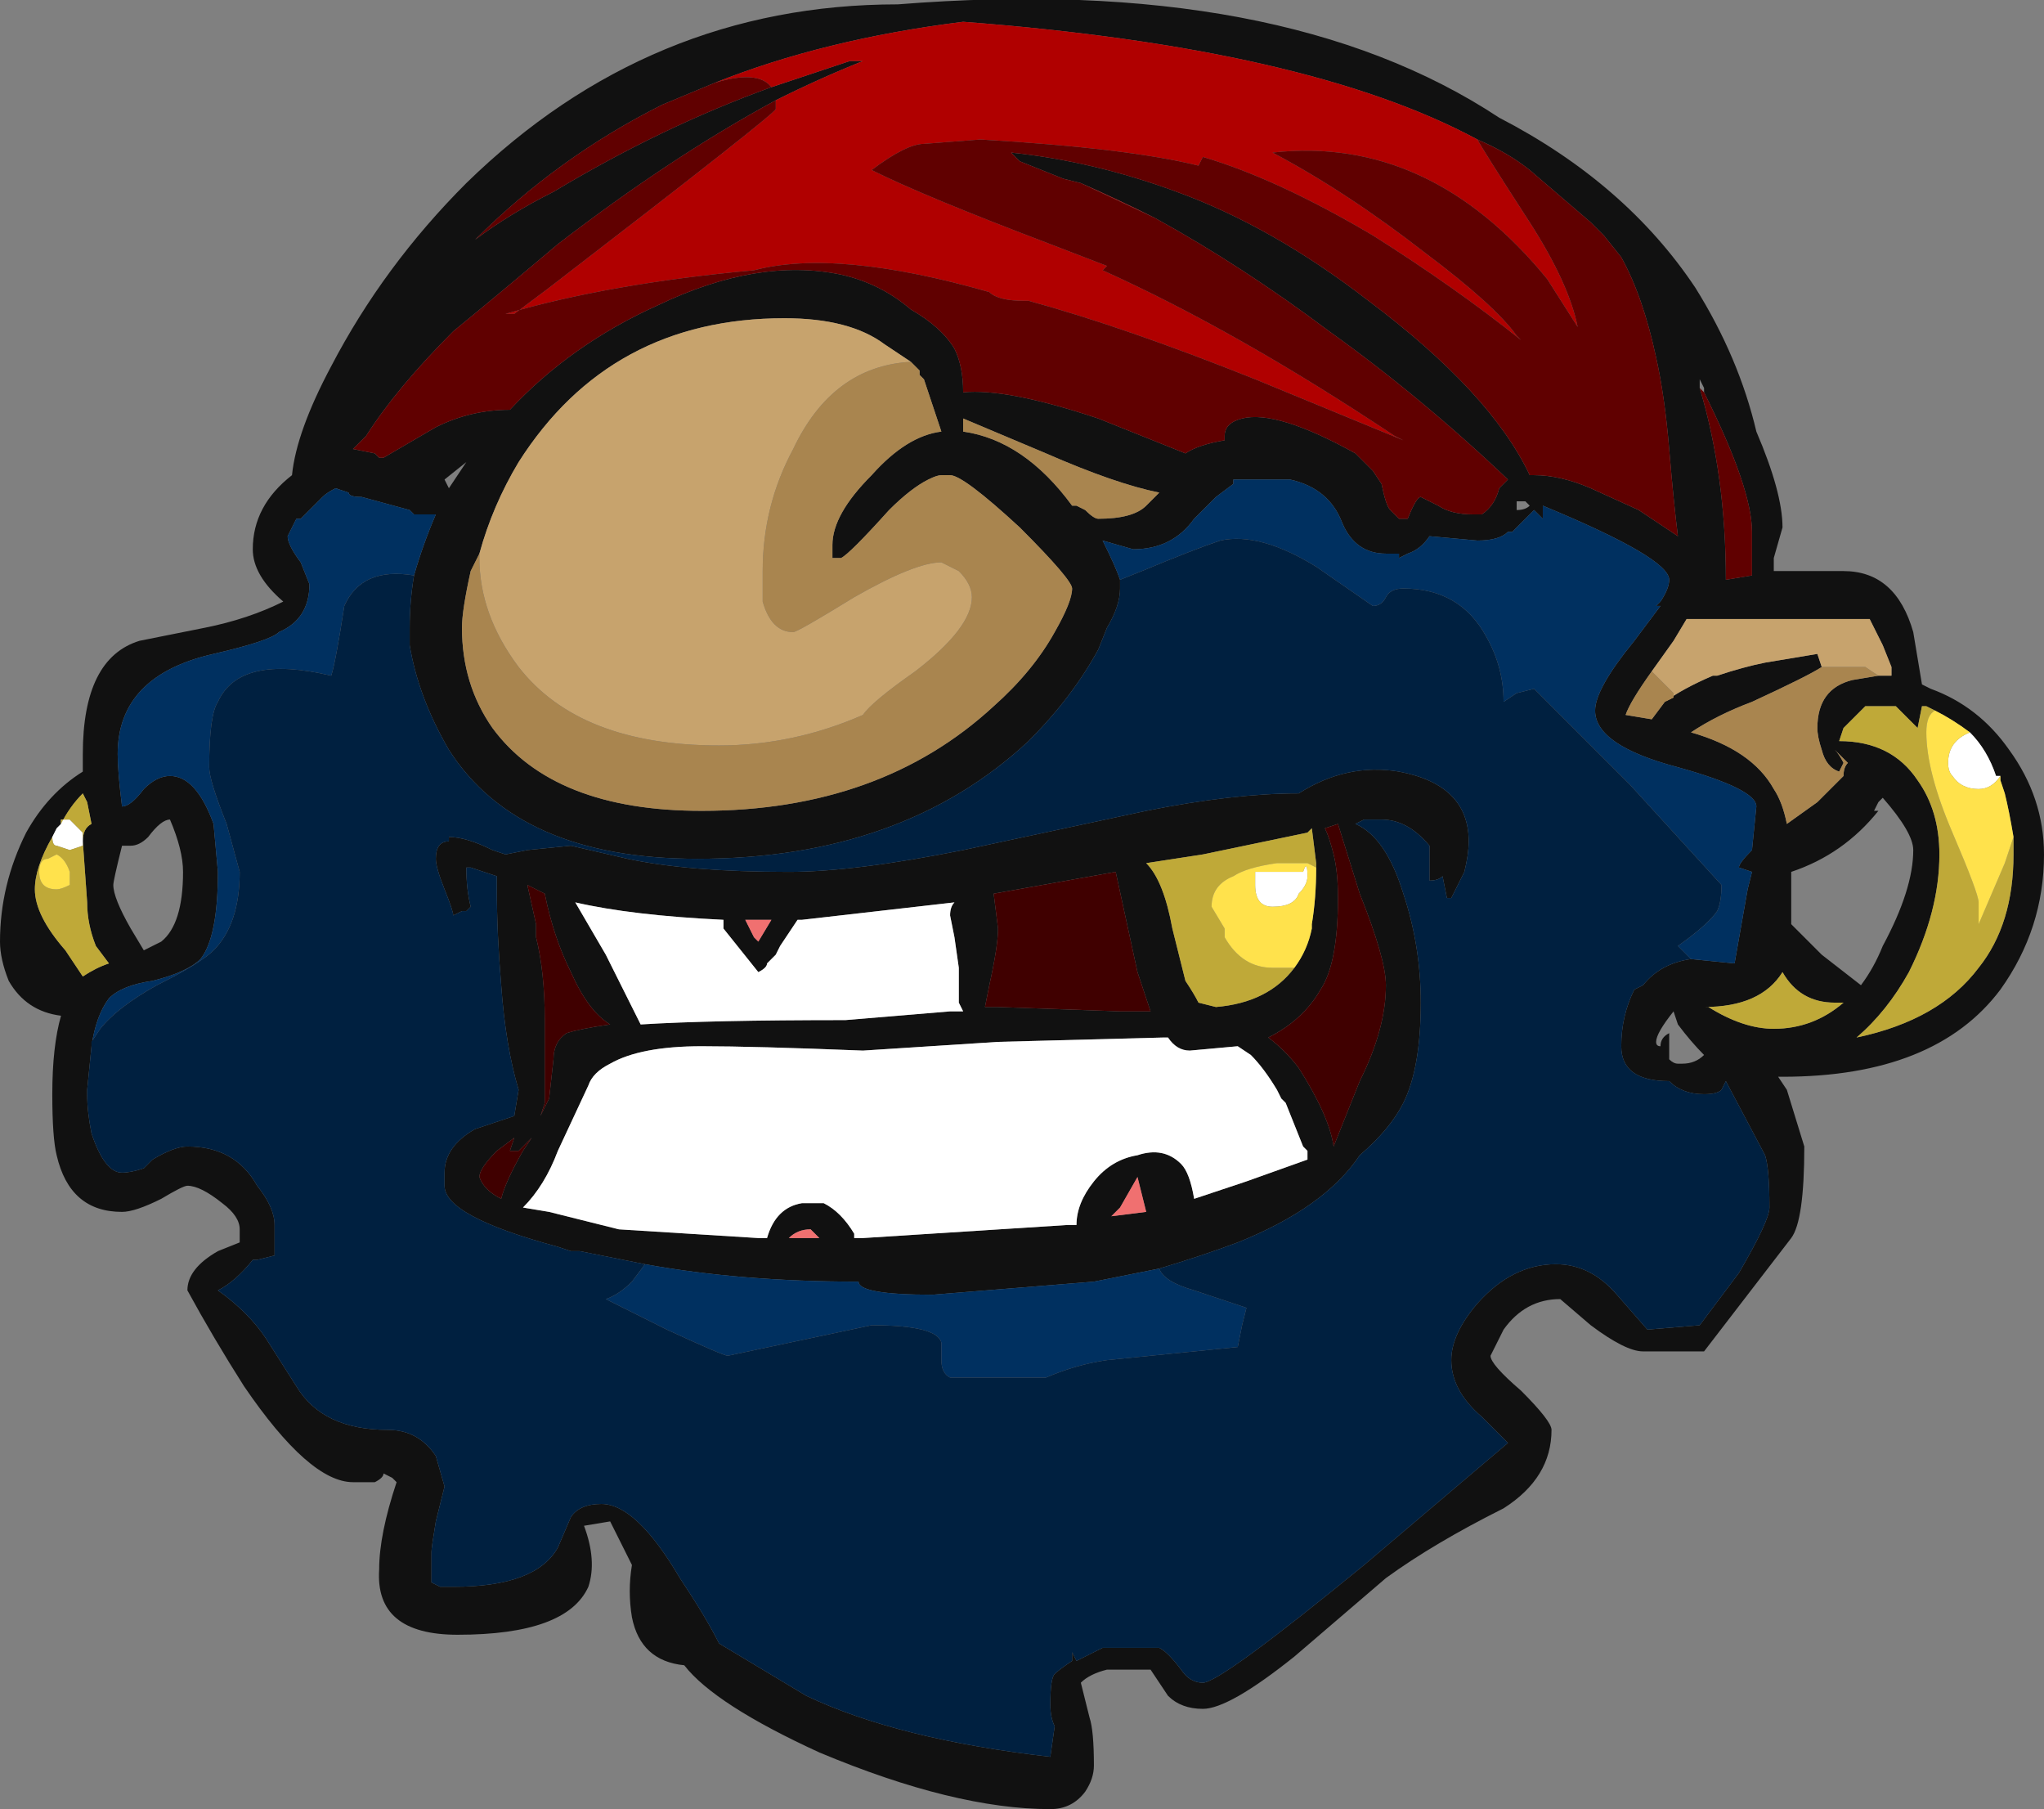 <?xml version="1.0" encoding="UTF-8" standalone="no"?>
<svg xmlns:ffdec="https://www.free-decompiler.com/flash" xmlns:xlink="http://www.w3.org/1999/xlink" ffdec:objectType="shape" height="20.75px" width="23.45px" xmlns="http://www.w3.org/2000/svg">
  <rect width="100%" height="100%" fill="#808080" stroke="none"/>
  <g transform="matrix(1.0, 0.0, 0.0, 1.0, -3.4, 22.15)">
    <path d="M12.25 -21.15 L13.15 -21.45 13.3 -21.45 Q12.8 -21.25 12.3 -21.0 11.1 -20.35 9.8 -19.35 9.15 -18.8 8.6 -18.35 7.95 -17.7 7.6 -17.15 L7.45 -17.0 7.7 -16.95 7.75 -16.9 7.8 -16.9 8.4 -17.25 Q8.8 -17.45 9.25 -17.45 9.95 -18.2 10.95 -18.65 12.1 -19.2 13.05 -19.0 13.5 -18.9 13.85 -18.6 14.2 -18.4 14.35 -18.15 14.45 -17.95 14.45 -17.65 14.95 -17.7 16.0 -17.35 L17.0 -16.95 Q17.15 -17.05 17.45 -17.1 L17.45 -17.15 Q17.45 -17.3 17.65 -17.35 18.05 -17.45 18.95 -16.95 L19.15 -16.75 19.25 -16.6 Q19.3 -16.35 19.35 -16.3 L19.45 -16.2 19.55 -16.2 Q19.65 -16.45 19.7 -16.45 L19.9 -16.35 Q20.05 -16.25 20.3 -16.25 L20.4 -16.25 Q20.55 -16.35 20.6 -16.55 L20.7 -16.65 Q19.7 -17.6 18.65 -18.35 17.65 -19.1 16.65 -19.65 16.25 -19.85 15.8 -20.05 L15.6 -20.1 15.1 -20.3 15.0 -20.4 Q15.95 -20.3 16.9 -19.95 18.0 -19.55 19.1 -18.7 20.5 -17.65 20.95 -16.7 L21.0 -16.7 Q21.3 -16.7 21.65 -16.55 L22.2 -16.3 Q22.5 -16.1 22.65 -16.0 22.6 -16.4 22.55 -17.0 22.5 -17.6 22.4 -18.05 22.25 -18.75 22.0 -19.2 L21.8 -19.45 21.65 -19.6 20.95 -20.2 Q20.7 -20.4 20.35 -20.55 18.4 -21.6 14.45 -21.9 12.85 -21.7 11.6 -21.2 L11.0 -20.95 Q9.8 -20.35 8.85 -19.4 9.25 -19.7 9.75 -19.95 11.0 -20.7 12.25 -21.15 M8.9 -15.8 L8.8 -15.6 Q8.7 -15.15 8.7 -14.95 8.7 -14.3 9.05 -13.8 9.75 -12.85 11.45 -12.85 13.5 -12.85 14.8 -14.05 15.25 -14.45 15.5 -14.9 15.7 -15.25 15.7 -15.4 15.7 -15.5 15.1 -16.1 14.45 -16.7 14.3 -16.7 L14.2 -16.7 Q14.15 -16.7 14.05 -16.65 13.85 -16.55 13.6 -16.3 13.15 -15.8 13.05 -15.75 L12.95 -15.75 12.95 -15.9 Q12.95 -16.25 13.4 -16.7 13.8 -17.15 14.2 -17.2 L14.0 -17.8 13.95 -17.85 13.95 -17.9 13.85 -18.0 13.55 -18.2 Q13.15 -18.5 12.4 -18.5 10.4 -18.5 9.35 -16.85 9.05 -16.35 8.9 -15.8 M14.45 -17.2 Q15.15 -17.1 15.7 -16.35 L15.75 -16.35 15.85 -16.3 Q15.95 -16.2 16.0 -16.2 16.4 -16.2 16.55 -16.35 L16.7 -16.5 Q16.2 -16.6 15.4 -16.95 L14.45 -17.35 14.45 -17.2 M22.8 -11.15 L23.3 -11.1 23.45 -11.95 23.5 -12.15 23.35 -12.2 Q23.35 -12.25 23.5 -12.4 L23.55 -12.9 Q23.55 -13.1 22.65 -13.35 21.7 -13.6 21.7 -14.0 21.7 -14.25 22.15 -14.8 L22.45 -15.2 22.4 -15.2 22.45 -15.25 Q22.55 -15.4 22.55 -15.5 22.55 -15.75 21.1 -16.35 L21.1 -16.2 21.0 -16.3 20.75 -16.05 20.7 -16.05 Q20.6 -15.95 20.35 -15.95 L19.8 -16.0 Q19.7 -15.85 19.55 -15.8 L19.45 -15.75 19.45 -15.8 19.3 -15.8 Q18.95 -15.8 18.8 -16.15 18.65 -16.55 18.2 -16.65 L17.55 -16.65 17.55 -16.6 17.35 -16.45 17.1 -16.2 Q16.85 -15.85 16.4 -15.85 L16.05 -15.95 Q16.2 -15.65 16.25 -15.5 L16.25 -15.4 Q16.25 -15.2 16.1 -14.95 L16.0 -14.7 Q15.7 -14.15 15.2 -13.65 13.75 -12.3 11.4 -12.3 9.35 -12.3 8.55 -13.55 8.2 -14.15 8.1 -14.75 L8.1 -14.95 Q8.1 -15.25 8.15 -15.55 8.25 -15.9 8.4 -16.25 L8.15 -16.25 8.1 -16.3 7.55 -16.45 Q7.4 -16.45 7.4 -16.5 L7.25 -16.55 Q7.15 -16.5 7.1 -16.45 L6.85 -16.2 6.8 -16.2 6.7 -16.0 Q6.7 -15.9 6.85 -15.7 L6.95 -15.45 Q6.95 -15.05 6.6 -14.9 6.5 -14.8 5.85 -14.65 4.75 -14.4 4.75 -13.5 4.75 -13.3 4.8 -12.9 4.9 -12.9 5.05 -13.1 5.2 -13.25 5.35 -13.25 5.65 -13.25 5.85 -12.7 L5.9 -12.15 Q5.9 -11.4 5.7 -11.15 5.55 -11.0 5.15 -10.9 4.8 -10.85 4.65 -10.7 4.5 -10.5 4.45 -10.15 L4.4 -9.65 4.4 -9.6 Q4.4 -9.4 4.45 -9.15 4.6 -8.7 4.8 -8.7 4.9 -8.7 5.05 -8.75 L5.15 -8.85 Q5.4 -9.0 5.55 -9.0 6.1 -9.0 6.35 -8.55 6.55 -8.3 6.55 -8.1 L6.55 -7.75 6.35 -7.7 6.3 -7.7 Q6.1 -7.45 5.9 -7.35 6.25 -7.1 6.45 -6.8 L6.8 -6.25 Q7.1 -5.75 7.85 -5.75 8.2 -5.75 8.4 -5.45 L8.5 -5.1 8.4 -4.7 Q8.35 -4.4 8.35 -4.35 L8.35 -4.0 8.45 -3.95 8.6 -3.95 Q9.55 -3.95 9.8 -4.4 L9.95 -4.75 Q10.05 -4.9 10.3 -4.9 10.7 -4.9 11.2 -4.05 11.5 -3.6 11.65 -3.3 L12.65 -2.7 Q13.7 -2.2 15.45 -2.0 L15.5 -2.35 Q15.45 -2.45 15.45 -2.6 15.45 -2.9 15.5 -2.95 15.55 -3.0 15.7 -3.1 L15.7 -3.2 15.75 -3.1 16.05 -3.25 16.7 -3.25 Q16.8 -3.2 16.95 -3.0 17.05 -2.85 17.2 -2.85 17.4 -2.85 19.05 -4.2 L20.7 -5.6 20.4 -5.9 Q20.05 -6.2 20.05 -6.55 20.05 -6.85 20.35 -7.2 20.75 -7.65 21.25 -7.65 21.65 -7.65 21.95 -7.3 L22.3 -6.9 22.9 -6.95 23.35 -7.55 Q23.7 -8.15 23.7 -8.3 23.7 -8.75 23.65 -8.9 L23.2 -9.75 23.15 -9.65 Q23.1 -9.6 22.95 -9.6 22.7 -9.6 22.55 -9.75 22.0 -9.75 22.0 -10.15 22.0 -10.5 22.15 -10.8 L22.25 -10.85 Q22.45 -11.1 22.8 -11.15 M22.95 -17.65 L22.95 -17.7 22.9 -17.8 22.9 -17.7 Q23.2 -16.7 23.2 -15.5 L23.5 -15.55 23.5 -16.05 Q23.5 -16.55 22.95 -17.65 M23.75 -15.6 L24.55 -15.6 Q25.15 -15.6 25.35 -14.9 L25.45 -14.3 25.55 -14.25 Q26.1 -14.05 26.45 -13.55 26.85 -13.0 26.85 -12.35 26.85 -11.5 26.35 -10.8 25.6 -9.8 23.85 -9.8 L23.8 -9.8 23.9 -9.65 24.1 -9.0 Q24.1 -8.15 23.95 -7.95 L22.95 -6.65 22.25 -6.65 Q22.05 -6.65 21.65 -6.95 L21.3 -7.25 Q20.9 -7.25 20.65 -6.9 L20.5 -6.6 Q20.5 -6.5 20.85 -6.2 21.2 -5.85 21.2 -5.75 21.2 -5.2 20.65 -4.85 19.85 -4.45 19.3 -4.05 L18.25 -3.15 Q17.5 -2.55 17.2 -2.55 16.95 -2.55 16.8 -2.7 L16.6 -3.0 16.1 -3.0 Q15.9 -2.95 15.8 -2.85 15.85 -2.65 15.9 -2.45 15.95 -2.3 15.95 -1.9 15.95 -1.75 15.85 -1.6 15.7 -1.4 15.45 -1.4 14.35 -1.4 12.8 -2.05 11.6 -2.6 11.25 -3.05 10.75 -3.1 10.65 -3.6 10.6 -3.9 10.65 -4.2 L10.4 -4.7 10.1 -4.65 Q10.25 -4.25 10.15 -3.95 9.9 -3.4 8.65 -3.4 7.7 -3.4 7.75 -4.15 7.75 -4.55 7.95 -5.15 L7.9 -5.2 7.8 -5.25 Q7.8 -5.2 7.7 -5.15 L7.45 -5.15 Q6.95 -5.15 6.2 -6.25 5.85 -6.8 5.55 -7.35 5.55 -7.6 5.9 -7.8 L6.15 -7.9 6.15 -8.05 Q6.15 -8.2 5.95 -8.35 5.7 -8.55 5.55 -8.55 5.5 -8.55 5.25 -8.4 4.95 -8.25 4.8 -8.25 4.2 -8.25 4.05 -8.9 4.0 -9.1 4.0 -9.6 4.0 -10.15 4.1 -10.5 3.7 -10.55 3.5 -10.9 3.4 -11.15 3.4 -11.35 3.4 -12.0 3.7 -12.6 3.95 -13.05 4.35 -13.3 L4.35 -13.5 Q4.35 -14.6 5.0 -14.8 L5.75 -14.95 Q6.25 -15.05 6.65 -15.25 6.3 -15.55 6.3 -15.85 6.3 -16.35 6.75 -16.7 6.8 -17.2 7.2 -17.95 7.8 -19.1 8.75 -20.05 10.85 -22.1 13.7 -22.1 18.1 -22.45 20.6 -20.8 22.05 -20.05 22.85 -18.85 23.35 -18.05 23.55 -17.2 23.85 -16.5 23.85 -16.1 L23.75 -15.75 23.75 -15.6 M20.9 -16.4 L20.8 -16.4 20.8 -16.3 Q20.9 -16.3 20.95 -16.35 L20.9 -16.4 M24.95 -14.4 L25.1 -14.4 25.1 -14.5 25.0 -14.75 24.85 -15.05 22.75 -15.05 22.6 -14.8 22.35 -14.45 Q22.1 -14.1 22.05 -13.95 L22.35 -13.9 22.5 -14.1 Q22.7 -14.25 23.05 -14.4 L23.1 -14.4 Q23.4 -14.5 23.65 -14.55 L24.25 -14.65 24.3 -14.5 Q24.15 -14.4 23.5 -14.1 23.1 -13.95 22.8 -13.75 23.5 -13.55 23.75 -13.1 23.85 -12.95 23.9 -12.7 L24.25 -12.95 24.55 -13.25 Q24.55 -13.35 24.6 -13.4 L24.45 -13.55 Q24.5 -13.5 24.55 -13.4 L24.5 -13.3 Q24.35 -13.35 24.3 -13.55 24.25 -13.7 24.25 -13.8 24.25 -14.25 24.65 -14.35 L24.95 -14.4 M8.55 -16.55 L8.75 -16.85 8.5 -16.65 8.55 -16.55 M10.8 -7.65 L10.05 -7.8 9.95 -7.8 9.8 -7.85 Q8.5 -8.2 8.5 -8.55 L8.5 -8.7 Q8.5 -9.0 8.85 -9.2 L9.3 -9.35 9.35 -9.65 Q9.2 -10.15 9.15 -10.85 9.1 -11.45 9.1 -11.95 L9.1 -12.1 8.8 -12.2 8.75 -12.2 Q8.75 -11.95 8.8 -11.75 L8.75 -11.7 8.7 -11.7 8.6 -11.65 Q8.6 -11.7 8.5 -11.95 8.4 -12.2 8.4 -12.3 8.4 -12.5 8.55 -12.5 L8.55 -12.55 Q8.75 -12.55 9.05 -12.4 L9.2 -12.35 9.45 -12.4 9.95 -12.45 10.6 -12.3 Q11.3 -12.15 12.45 -12.15 13.2 -12.15 14.45 -12.4 L16.55 -12.85 Q17.55 -13.05 18.3 -13.05 18.85 -13.4 19.45 -13.3 20.25 -13.15 20.25 -12.5 20.25 -12.35 20.2 -12.15 L20.05 -11.85 20.0 -11.85 19.95 -12.1 Q19.9 -12.05 19.8 -12.05 L19.8 -12.45 Q19.55 -12.75 19.25 -12.75 L19.05 -12.75 18.95 -12.7 Q19.3 -12.55 19.5 -11.9 19.7 -11.3 19.7 -10.65 19.7 -9.9 19.5 -9.5 19.35 -9.2 19.0 -8.9 18.6 -8.3 17.6 -7.9 17.2 -7.75 16.7 -7.6 L15.95 -7.45 14.1 -7.3 Q13.25 -7.3 13.25 -7.45 11.9 -7.45 10.8 -7.65 M9.55 -11.55 L9.55 -11.4 Q9.65 -11.0 9.65 -10.45 L9.65 -9.5 9.6 -9.35 9.7 -9.55 9.75 -10.0 Q9.75 -10.2 9.9 -10.3 10.05 -10.35 10.4 -10.4 10.15 -10.55 9.95 -11.0 9.75 -11.4 9.65 -11.9 L9.45 -12.0 9.55 -11.55 M10.35 -11.2 L10.75 -10.4 Q11.55 -10.45 13.1 -10.45 L14.3 -10.55 14.45 -10.55 14.4 -10.65 Q14.4 -10.8 14.4 -11.05 L14.35 -11.4 14.3 -11.65 Q14.3 -11.75 14.35 -11.8 L12.6 -11.6 12.55 -11.6 12.35 -11.3 12.3 -11.2 12.2 -11.1 Q12.2 -11.05 12.1 -11.0 L11.7 -11.5 11.7 -11.6 Q10.65 -11.65 10.0 -11.8 L10.35 -11.2 M10.15 -9.7 L9.8 -8.95 Q9.65 -8.55 9.4 -8.3 L9.7 -8.25 10.5 -8.05 12.1 -7.95 12.2 -7.95 Q12.3 -8.3 12.6 -8.35 L12.85 -8.35 Q13.05 -8.25 13.2 -8.0 L13.2 -7.95 13.3 -7.95 15.65 -8.1 15.75 -8.1 Q15.75 -8.35 15.95 -8.6 16.15 -8.85 16.45 -8.9 16.75 -9.0 16.95 -8.8 17.05 -8.7 17.1 -8.4 L17.7 -8.6 18.4 -8.85 18.4 -8.95 18.35 -9.0 18.15 -9.5 18.1 -9.55 18.05 -9.65 Q17.9 -9.9 17.75 -10.05 L17.6 -10.15 17.05 -10.1 Q16.9 -10.1 16.8 -10.25 L16.75 -10.25 14.85 -10.2 13.3 -10.1 Q12.05 -10.15 11.45 -10.15 10.75 -10.15 10.4 -9.95 10.2 -9.85 10.15 -9.7 M9.3 -9.2 L9.3 -9.2 M9.25 -8.95 L9.3 -9.1 9.1 -8.95 Q8.9 -8.75 8.9 -8.65 8.95 -8.5 9.15 -8.4 9.2 -8.6 9.4 -8.95 L9.5 -9.1 9.35 -8.95 9.25 -8.95 M4.8 -12.45 Q4.7 -12.05 4.7 -12.0 4.7 -11.85 4.9 -11.5 L5.05 -11.25 5.25 -11.35 Q5.5 -11.55 5.5 -12.15 5.5 -12.4 5.35 -12.75 5.25 -12.75 5.1 -12.55 5.0 -12.45 4.9 -12.45 L4.8 -12.45 M4.0 -12.55 Q3.8 -12.2 3.8 -11.95 3.8 -11.65 4.15 -11.25 L4.35 -10.95 Q4.5 -11.05 4.65 -11.1 L4.5 -11.3 Q4.4 -11.55 4.4 -11.8 L4.35 -12.5 Q4.35 -12.65 4.45 -12.7 L4.4 -12.95 4.35 -13.05 Q4.2 -12.9 4.1 -12.7 L4.05 -12.65 4.0 -12.55 M18.6 -12.65 Q18.65 -12.55 18.7 -12.35 18.75 -12.15 18.75 -11.85 18.75 -11.1 18.55 -10.8 18.35 -10.45 17.95 -10.25 18.15 -10.1 18.3 -9.9 18.65 -9.35 18.7 -9.0 L19.0 -9.75 Q19.3 -10.35 19.3 -10.85 19.3 -11.15 19.0 -11.9 L18.75 -12.7 18.6 -12.65 M18.5 -12.2 L18.5 -12.25 18.45 -12.65 18.4 -12.6 17.2 -12.35 16.55 -12.25 Q16.75 -12.05 16.85 -11.5 L17.0 -10.9 Q17.1 -10.75 17.15 -10.65 L17.35 -10.6 Q17.95 -10.65 18.25 -11.05 18.4 -11.25 18.45 -11.5 L18.45 -11.55 Q18.5 -11.85 18.5 -12.2 M22.55 -10.2 L22.55 -10.0 Q22.6 -9.95 22.65 -9.95 L22.7 -9.95 Q22.85 -9.95 22.95 -10.05 22.8 -10.2 22.65 -10.4 L22.6 -10.55 Q22.4 -10.3 22.4 -10.2 22.4 -10.15 22.45 -10.15 22.45 -10.25 22.55 -10.3 L22.55 -10.2 M23.0 -10.6 Q23.4 -10.35 23.75 -10.35 24.2 -10.35 24.55 -10.65 L24.45 -10.65 Q24.05 -10.65 23.85 -11.0 23.6 -10.6 22.95 -10.6 L23.0 -10.6 M14.75 -10.85 L14.7 -10.6 14.85 -10.6 16.25 -10.55 16.6 -10.55 16.45 -11.0 16.2 -12.15 14.8 -11.9 14.85 -11.5 Q14.85 -11.3 14.75 -10.85 M11.95 -11.6 L12.05 -11.4 12.1 -11.35 12.25 -11.6 11.95 -11.6 M12.8 -7.95 L12.7 -8.05 Q12.55 -8.05 12.45 -7.95 L12.8 -7.95 M16.15 -8.2 L16.55 -8.25 16.45 -8.65 16.25 -8.3 16.15 -8.2 M26.35 -13.25 L26.3 -13.25 Q26.2 -13.55 26.0 -13.75 25.8 -13.9 25.6 -14.0 L25.5 -14.05 25.45 -14.05 25.4 -13.8 25.15 -14.05 24.8 -14.05 24.55 -13.8 24.5 -13.65 Q25.1 -13.65 25.4 -13.2 25.65 -12.85 25.65 -12.35 25.65 -11.7 25.3 -11.0 25.05 -10.55 24.7 -10.25 25.65 -10.45 26.1 -11.05 26.5 -11.55 26.5 -12.35 L26.5 -12.55 Q26.45 -12.85 26.4 -13.05 L26.35 -13.2 26.35 -13.25 M24.95 -12.95 L24.9 -12.85 24.95 -12.85 Q24.55 -12.35 23.95 -12.15 L23.95 -11.55 24.3 -11.2 24.75 -10.85 Q24.9 -11.05 25.0 -11.3 25.35 -11.95 25.35 -12.4 25.35 -12.6 25.0 -13.0 L24.95 -12.95" fill="#111111" fill-rule="evenodd" stroke="none"/>
    <path d="M10.15 -9.7 Q10.2 -9.85 10.4 -9.95 10.75 -10.15 11.45 -10.15 12.05 -10.15 13.3 -10.1 L14.85 -10.2 16.75 -10.25 16.8 -10.25 Q16.9 -10.1 17.05 -10.1 L17.6 -10.15 17.75 -10.05 Q17.9 -9.9 18.05 -9.65 L18.1 -9.55 18.15 -9.5 18.35 -9.0 18.4 -8.95 18.4 -8.85 17.7 -8.6 17.1 -8.4 Q17.05 -8.7 16.95 -8.8 16.75 -9.0 16.45 -8.9 16.15 -8.85 15.95 -8.6 15.75 -8.35 15.75 -8.1 L15.65 -8.1 13.3 -7.95 13.2 -7.95 13.2 -8.0 Q13.05 -8.25 12.85 -8.35 L12.6 -8.35 Q12.3 -8.3 12.2 -7.95 L12.1 -7.95 10.5 -8.05 9.7 -8.25 9.4 -8.3 Q9.65 -8.55 9.8 -8.95 L10.15 -9.7 M10.35 -11.2 L10.0 -11.8 Q10.65 -11.65 11.7 -11.6 L11.7 -11.5 12.1 -11.0 Q12.2 -11.05 12.2 -11.1 L12.3 -11.2 12.35 -11.3 12.55 -11.6 12.6 -11.6 14.35 -11.8 Q14.3 -11.75 14.3 -11.65 L14.35 -11.4 14.4 -11.05 Q14.4 -10.8 14.4 -10.65 L14.45 -10.55 14.3 -10.55 13.1 -10.45 Q11.55 -10.45 10.75 -10.4 L10.35 -11.2 M4.0 -12.55 L4.05 -12.65 4.1 -12.7 4.1 -12.75 4.2 -12.75 4.35 -12.6 4.35 -12.45 4.2 -12.4 4.05 -12.45 Q4.0 -12.45 4.0 -12.55 M18.3 -11.9 Q18.25 -11.75 18.0 -11.75 17.8 -11.75 17.8 -12.0 17.8 -12.2 17.8 -12.15 L18.35 -12.15 Q18.4 -12.3 18.4 -12.1 18.4 -12.0 18.3 -11.9 M26.0 -13.75 Q26.2 -13.55 26.3 -13.25 L26.35 -13.25 Q26.25 -13.1 26.1 -13.1 25.9 -13.1 25.8 -13.25 25.75 -13.3 25.75 -13.4 25.75 -13.65 26.0 -13.75" fill="#ffffff" fill-rule="evenodd" stroke="none"/>
    <path d="M4.1 -12.7 Q4.2 -12.9 4.35 -13.05 L4.4 -12.95 4.45 -12.7 Q4.35 -12.65 4.35 -12.5 L4.4 -11.8 Q4.4 -11.55 4.5 -11.3 L4.65 -11.1 Q4.5 -11.05 4.35 -10.95 L4.15 -11.25 Q3.8 -11.65 3.8 -11.95 3.8 -12.2 4.0 -12.55 4.0 -12.45 4.05 -12.45 L4.2 -12.4 4.35 -12.45 4.35 -12.6 4.2 -12.75 4.1 -12.75 4.1 -12.7 M3.9 -12.0 Q3.95 -11.95 4.05 -11.95 4.1 -11.95 4.2 -12.0 L4.2 -12.15 Q4.15 -12.3 4.05 -12.35 L3.95 -12.3 Q3.85 -12.3 3.85 -12.15 3.85 -12.05 3.9 -12.0 M18.25 -11.05 Q17.95 -10.65 17.35 -10.6 L17.15 -10.65 Q17.1 -10.75 17.0 -10.9 L16.85 -11.5 Q16.75 -12.05 16.55 -12.25 L17.2 -12.35 18.4 -12.6 18.45 -12.65 18.5 -12.25 18.5 -12.2 18.4 -12.25 18.05 -12.25 Q17.7 -12.2 17.55 -12.1 17.3 -12.0 17.3 -11.75 L17.45 -11.5 17.45 -11.4 Q17.65 -11.05 18.0 -11.05 L18.25 -11.05 M23.0 -10.6 L22.95 -10.6 Q23.6 -10.6 23.85 -11.0 24.05 -10.65 24.45 -10.65 L24.55 -10.65 Q24.2 -10.35 23.75 -10.35 23.4 -10.35 23.0 -10.6 M26.5 -12.55 L26.5 -12.35 Q26.5 -11.55 26.1 -11.05 25.65 -10.45 24.7 -10.25 25.05 -10.55 25.3 -11.0 25.65 -11.7 25.65 -12.35 25.65 -12.85 25.4 -13.2 25.1 -13.65 24.5 -13.65 L24.55 -13.8 24.8 -14.05 25.15 -14.05 25.4 -13.8 25.45 -14.05 25.5 -14.05 25.6 -14.0 Q25.5 -13.95 25.5 -13.75 25.5 -13.3 25.8 -12.6 26.1 -11.9 26.1 -11.8 L26.1 -11.55 26.4 -12.25 26.5 -12.55" fill="#bfa938" fill-rule="evenodd" stroke="none"/>
    <path d="M3.9 -12.0 Q3.85 -12.05 3.85 -12.15 3.85 -12.3 3.95 -12.3 L4.05 -12.35 Q4.15 -12.3 4.2 -12.15 L4.2 -12.0 Q4.1 -11.95 4.05 -11.95 3.95 -11.95 3.9 -12.0 M18.25 -11.05 L18.0 -11.05 Q17.65 -11.05 17.45 -11.4 L17.45 -11.5 17.3 -11.75 Q17.3 -12.0 17.55 -12.1 17.7 -12.2 18.05 -12.25 L18.4 -12.25 18.5 -12.2 Q18.5 -11.85 18.45 -11.55 L18.45 -11.5 Q18.4 -11.25 18.25 -11.05 M18.3 -11.9 Q18.4 -12.0 18.4 -12.1 18.4 -12.3 18.35 -12.15 L17.8 -12.15 Q17.8 -12.2 17.8 -12.0 17.8 -11.75 18.0 -11.75 18.25 -11.75 18.3 -11.9 M26.0 -13.75 Q25.75 -13.65 25.75 -13.4 25.75 -13.3 25.8 -13.25 25.9 -13.1 26.1 -13.1 26.25 -13.1 26.35 -13.25 L26.35 -13.2 26.4 -13.05 Q26.45 -12.85 26.5 -12.55 L26.4 -12.25 26.1 -11.55 26.1 -11.8 Q26.1 -11.9 25.8 -12.6 25.5 -13.3 25.5 -13.75 25.5 -13.95 25.6 -14.0 25.8 -13.9 26.0 -13.75" fill="#ffe24c" fill-rule="evenodd" stroke="none"/>
    <path d="M9.55 -11.55 L9.45 -12.0 9.65 -11.9 Q9.75 -11.4 9.95 -11.0 10.15 -10.55 10.4 -10.4 10.05 -10.35 9.9 -10.3 9.75 -10.2 9.75 -10.0 L9.7 -9.55 9.6 -9.35 9.65 -9.5 9.65 -10.45 Q9.65 -11.0 9.55 -11.4 L9.55 -11.55 M9.25 -8.95 L9.35 -8.95 9.5 -9.1 9.4 -8.95 Q9.2 -8.6 9.15 -8.4 8.95 -8.5 8.9 -8.65 8.9 -8.75 9.1 -8.95 L9.3 -9.1 9.25 -8.95 M9.3 -9.2 L9.3 -9.2 M18.6 -12.65 L18.75 -12.7 19.0 -11.9 Q19.3 -11.15 19.3 -10.85 19.3 -10.35 19.0 -9.75 L18.7 -9.0 Q18.65 -9.35 18.3 -9.9 18.15 -10.1 17.95 -10.25 18.35 -10.45 18.55 -10.8 18.75 -11.1 18.75 -11.85 18.75 -12.15 18.7 -12.35 18.65 -12.55 18.6 -12.65 M14.75 -10.85 Q14.85 -11.3 14.85 -11.5 L14.8 -11.9 16.2 -12.15 16.45 -11.0 16.6 -10.55 16.25 -10.55 14.85 -10.6 14.7 -10.6 14.75 -10.85" fill="#400000" fill-rule="evenodd" stroke="none"/>
    <path d="M16.15 -8.2 L16.25 -8.3 16.45 -8.65 16.55 -8.25 16.15 -8.2 M12.8 -7.95 L12.45 -7.95 Q12.55 -8.05 12.7 -8.05 L12.8 -7.95 M11.95 -11.6 L12.25 -11.6 12.1 -11.35 12.05 -11.4 11.95 -11.6" fill="#f07070" fill-rule="evenodd" stroke="none"/>
    <path d="M16.25 -15.5 Q16.2 -15.65 16.05 -15.95 L16.4 -15.85 Q16.85 -15.85 17.1 -16.2 L17.35 -16.45 17.55 -16.6 17.55 -16.65 18.2 -16.65 Q18.65 -16.55 18.8 -16.15 18.95 -15.8 19.3 -15.8 L19.45 -15.8 19.45 -15.75 19.55 -15.8 Q19.7 -15.85 19.8 -16.0 L20.35 -15.95 Q20.6 -15.95 20.7 -16.05 L20.75 -16.05 21.0 -16.3 21.1 -16.2 21.1 -16.35 Q22.55 -15.75 22.55 -15.5 22.55 -15.4 22.45 -15.25 L22.4 -15.2 22.45 -15.2 22.15 -14.8 Q21.7 -14.25 21.7 -14.0 21.7 -13.6 22.65 -13.35 23.55 -13.1 23.55 -12.9 L23.5 -12.4 Q23.35 -12.25 23.35 -12.2 L23.5 -12.15 23.45 -11.95 23.3 -11.1 22.8 -11.15 22.65 -11.3 Q23.0 -11.55 23.1 -11.7 23.15 -11.8 23.15 -12.0 L22.1 -13.15 21.0 -14.25 20.8 -14.2 20.65 -14.1 Q20.65 -14.5 20.45 -14.85 20.15 -15.4 19.5 -15.4 19.35 -15.4 19.3 -15.3 19.25 -15.2 19.15 -15.2 L18.5 -15.65 Q17.85 -16.05 17.4 -15.95 17.1 -15.85 16.5 -15.6 L16.25 -15.5 M4.45 -10.15 Q4.5 -10.5 4.65 -10.7 4.8 -10.85 5.15 -10.9 5.55 -11.0 5.7 -11.15 5.9 -11.4 5.9 -12.15 L5.85 -12.7 Q5.65 -13.25 5.35 -13.25 5.2 -13.25 5.05 -13.1 4.9 -12.9 4.8 -12.9 4.75 -13.3 4.75 -13.5 4.75 -14.4 5.85 -14.65 6.5 -14.8 6.6 -14.9 6.95 -15.05 6.95 -15.45 L6.85 -15.7 Q6.7 -15.9 6.7 -16.0 L6.8 -16.2 6.85 -16.2 7.1 -16.45 Q7.15 -16.5 7.25 -16.55 L7.4 -16.5 Q7.4 -16.45 7.55 -16.45 L8.1 -16.3 8.15 -16.25 8.4 -16.25 Q8.25 -15.9 8.15 -15.55 7.55 -15.65 7.35 -15.2 7.25 -14.55 7.2 -14.4 6.15 -14.65 5.9 -14.1 5.8 -13.95 5.8 -13.35 5.8 -13.2 6.0 -12.7 L6.15 -12.15 Q6.15 -11.55 5.85 -11.25 5.7 -11.1 5.2 -10.85 4.75 -10.6 4.55 -10.35 L4.45 -10.2 4.45 -10.15 M16.7 -7.6 Q16.75 -7.45 17.1 -7.35 L17.7 -7.15 17.65 -6.95 17.6 -6.7 16.1 -6.55 Q15.75 -6.5 15.4 -6.35 L14.3 -6.35 Q14.2 -6.4 14.2 -6.55 L14.2 -6.75 Q14.15 -6.95 13.4 -6.95 L11.75 -6.6 Q11.7 -6.6 11.05 -6.9 L10.35 -7.25 Q10.5 -7.3 10.65 -7.45 L10.8 -7.65 Q11.9 -7.45 13.25 -7.45 13.25 -7.3 14.1 -7.3 L15.95 -7.45 16.7 -7.6" fill="#003060" fill-rule="evenodd" stroke="none"/>
    <path d="M16.25 -15.5 L16.5 -15.6 Q17.1 -15.85 17.4 -15.95 17.85 -16.05 18.5 -15.65 L19.15 -15.2 Q19.25 -15.2 19.3 -15.3 19.35 -15.4 19.5 -15.4 20.15 -15.4 20.45 -14.85 20.65 -14.5 20.65 -14.1 L20.8 -14.2 21.0 -14.25 22.1 -13.15 23.15 -12.0 Q23.15 -11.8 23.1 -11.7 23.0 -11.55 22.65 -11.3 L22.8 -11.15 Q22.45 -11.1 22.25 -10.85 L22.15 -10.8 Q22.0 -10.5 22.0 -10.15 22.0 -9.75 22.55 -9.75 22.7 -9.6 22.95 -9.6 23.1 -9.6 23.15 -9.65 L23.2 -9.75 23.65 -8.9 Q23.7 -8.75 23.7 -8.3 23.7 -8.15 23.35 -7.55 L22.9 -6.95 22.3 -6.9 21.95 -7.3 Q21.65 -7.65 21.25 -7.65 20.75 -7.65 20.35 -7.2 20.05 -6.85 20.05 -6.55 20.05 -6.2 20.4 -5.9 L20.7 -5.6 19.05 -4.2 Q17.4 -2.85 17.2 -2.85 17.05 -2.85 16.95 -3.0 16.8 -3.2 16.7 -3.25 L16.05 -3.25 15.75 -3.1 15.7 -3.2 15.7 -3.1 Q15.55 -3.0 15.5 -2.95 15.45 -2.9 15.45 -2.6 15.45 -2.45 15.5 -2.35 L15.45 -2.0 Q13.7 -2.2 12.65 -2.7 L11.65 -3.3 Q11.5 -3.6 11.2 -4.05 10.7 -4.9 10.3 -4.9 10.05 -4.9 9.95 -4.75 L9.8 -4.4 Q9.55 -3.95 8.6 -3.95 L8.45 -3.95 8.35 -4.0 8.35 -4.35 Q8.35 -4.4 8.4 -4.7 L8.5 -5.1 8.4 -5.45 Q8.2 -5.75 7.85 -5.75 7.1 -5.75 6.8 -6.25 L6.45 -6.8 Q6.25 -7.1 5.9 -7.35 6.1 -7.45 6.3 -7.7 L6.35 -7.7 6.55 -7.75 6.55 -8.1 Q6.55 -8.3 6.35 -8.55 6.1 -9.0 5.55 -9.0 5.4 -9.0 5.15 -8.85 L5.05 -8.75 Q4.9 -8.7 4.8 -8.7 4.6 -8.7 4.45 -9.15 4.4 -9.4 4.4 -9.6 L4.4 -9.65 4.45 -10.15 4.45 -10.2 4.55 -10.35 Q4.75 -10.6 5.2 -10.85 5.7 -11.1 5.85 -11.25 6.15 -11.55 6.15 -12.15 L6.0 -12.7 Q5.8 -13.2 5.8 -13.35 5.8 -13.95 5.9 -14.1 6.15 -14.65 7.2 -14.4 7.25 -14.55 7.35 -15.2 7.55 -15.65 8.15 -15.55 8.1 -15.25 8.1 -14.95 L8.1 -14.75 Q8.2 -14.15 8.55 -13.55 9.35 -12.3 11.4 -12.3 13.75 -12.3 15.2 -13.65 15.7 -14.15 16.0 -14.7 L16.1 -14.95 Q16.25 -15.2 16.25 -15.4 L16.25 -15.5 M16.7 -7.6 Q17.2 -7.75 17.6 -7.9 18.6 -8.3 19.0 -8.9 19.35 -9.2 19.5 -9.5 19.7 -9.9 19.7 -10.65 19.7 -11.3 19.5 -11.9 19.3 -12.55 18.95 -12.7 L19.05 -12.75 19.25 -12.75 Q19.55 -12.75 19.8 -12.45 L19.8 -12.05 Q19.9 -12.05 19.95 -12.1 L20.0 -11.85 20.05 -11.85 20.2 -12.15 Q20.25 -12.35 20.25 -12.5 20.25 -13.15 19.45 -13.3 18.85 -13.4 18.3 -13.05 17.55 -13.05 16.55 -12.85 L14.45 -12.4 Q13.2 -12.15 12.45 -12.15 11.3 -12.15 10.6 -12.3 L9.95 -12.45 9.45 -12.4 9.2 -12.35 9.05 -12.4 Q8.75 -12.55 8.55 -12.55 L8.55 -12.5 Q8.4 -12.5 8.4 -12.3 8.4 -12.2 8.5 -11.95 8.6 -11.7 8.6 -11.65 L8.7 -11.7 8.75 -11.7 8.8 -11.75 Q8.75 -11.95 8.75 -12.2 L8.8 -12.2 9.1 -12.1 9.1 -11.95 Q9.1 -11.45 9.15 -10.85 9.2 -10.15 9.35 -9.65 L9.3 -9.35 8.85 -9.2 Q8.5 -9.0 8.5 -8.7 L8.5 -8.55 Q8.5 -8.2 9.8 -7.85 L9.95 -7.8 10.05 -7.8 10.8 -7.65 10.65 -7.45 Q10.5 -7.3 10.35 -7.25 L11.05 -6.9 Q11.7 -6.6 11.75 -6.6 L13.4 -6.95 Q14.15 -6.95 14.2 -6.75 L14.2 -6.55 Q14.2 -6.4 14.3 -6.35 L15.4 -6.35 Q15.75 -6.5 16.1 -6.55 L17.6 -6.7 17.65 -6.95 17.7 -7.15 17.1 -7.35 Q16.75 -7.45 16.7 -7.6" fill="#002040" fill-rule="evenodd" stroke="none"/>
    <path d="M13.85 -18.0 Q12.95 -17.95 12.5 -17.0 12.15 -16.35 12.15 -15.6 12.15 -15.4 12.15 -15.25 12.25 -14.9 12.5 -14.9 12.55 -14.9 13.2 -15.3 13.9 -15.7 14.2 -15.7 L14.4 -15.6 Q14.55 -15.45 14.55 -15.3 14.55 -14.95 13.9 -14.45 13.4 -14.1 13.3 -13.95 12.5 -13.6 11.65 -13.6 10.05 -13.6 9.35 -14.5 8.9 -15.1 8.9 -15.75 L8.9 -15.8 Q9.05 -16.35 9.35 -16.85 10.4 -18.5 12.4 -18.5 13.15 -18.5 13.55 -18.2 L13.85 -18.0 M22.35 -14.45 L22.6 -14.8 22.75 -15.05 24.85 -15.05 25.0 -14.75 25.1 -14.5 25.1 -14.4 24.95 -14.4 24.8 -14.5 24.3 -14.5 24.25 -14.65 23.65 -14.55 Q23.4 -14.5 23.1 -14.4 L23.05 -14.4 Q22.7 -14.25 22.5 -14.1 L22.6 -14.15 22.6 -14.2 22.35 -14.45" fill="#c7a36d" fill-rule="evenodd" stroke="none"/>
    <path d="M13.85 -18.0 L13.95 -17.9 13.95 -17.85 14.0 -17.8 14.2 -17.2 Q13.8 -17.15 13.4 -16.7 12.95 -16.25 12.95 -15.9 L12.95 -15.75 13.05 -15.75 Q13.15 -15.8 13.6 -16.3 13.85 -16.55 14.05 -16.65 14.15 -16.7 14.2 -16.7 L14.3 -16.7 Q14.45 -16.7 15.1 -16.1 15.7 -15.5 15.7 -15.4 15.7 -15.25 15.5 -14.9 15.25 -14.45 14.8 -14.05 13.5 -12.85 11.45 -12.85 9.75 -12.85 9.05 -13.8 8.7 -14.3 8.7 -14.95 8.7 -15.15 8.8 -15.6 L8.9 -15.8 8.9 -15.75 Q8.9 -15.1 9.35 -14.5 10.05 -13.6 11.65 -13.6 12.5 -13.6 13.3 -13.95 13.4 -14.1 13.9 -14.45 14.55 -14.95 14.55 -15.3 14.55 -15.45 14.4 -15.6 L14.2 -15.7 Q13.9 -15.7 13.2 -15.3 12.55 -14.9 12.5 -14.9 12.25 -14.9 12.15 -15.25 12.15 -15.4 12.15 -15.6 12.15 -16.35 12.5 -17.0 12.95 -17.95 13.85 -18.0 M14.45 -17.2 L14.45 -17.35 15.4 -16.95 Q16.2 -16.6 16.7 -16.5 L16.55 -16.35 Q16.4 -16.2 16.0 -16.2 15.95 -16.2 15.85 -16.3 L15.75 -16.35 15.7 -16.35 Q15.15 -17.1 14.45 -17.2 M22.35 -14.45 L22.6 -14.2 22.6 -14.15 22.5 -14.1 22.35 -13.9 22.05 -13.95 Q22.1 -14.1 22.35 -14.45 M24.3 -14.5 L24.8 -14.5 24.95 -14.4 24.65 -14.35 Q24.25 -14.25 24.25 -13.8 24.25 -13.7 24.3 -13.55 24.35 -13.35 24.5 -13.3 L24.55 -13.4 Q24.5 -13.5 24.45 -13.55 L24.6 -13.4 Q24.55 -13.35 24.55 -13.25 L24.25 -12.95 23.9 -12.7 Q23.85 -12.95 23.75 -13.1 23.5 -13.55 22.8 -13.75 23.1 -13.95 23.5 -14.1 24.15 -14.4 24.3 -14.5" fill="#a9854f" fill-rule="evenodd" stroke="none"/>
    <path d="M12.3 -21.0 Q12.8 -21.25 13.3 -21.45 L13.15 -21.45 12.25 -21.15 Q12.1 -21.35 11.6 -21.2 12.85 -21.7 14.45 -21.9 18.4 -21.6 20.35 -20.55 20.4 -20.45 20.95 -19.6 21.4 -18.9 21.5 -18.4 L21.15 -18.95 Q19.8 -20.6 18.0 -20.4 18.85 -19.95 19.75 -19.25 20.55 -18.65 20.8 -18.3 L20.85 -18.25 Q20.1 -18.85 19.15 -19.45 18.05 -20.1 17.2 -20.35 L17.15 -20.25 Q16.35 -20.45 14.65 -20.55 L14.0 -20.5 Q13.8 -20.5 13.4 -20.2 14.0 -19.9 15.45 -19.35 L16.1 -19.1 16.05 -19.05 Q17.6 -18.35 19.4 -17.15 L19.5 -17.1 17.8 -17.8 Q16.3 -18.4 15.2 -18.7 L15.15 -18.7 Q14.85 -18.7 14.75 -18.8 13.0 -19.3 12.05 -19.05 10.4 -18.9 9.2 -18.55 L9.3 -18.55 9.7 -18.85 Q12.3 -20.85 12.3 -20.9 L12.3 -21.0 M16.65 -19.65 L15.8 -20.05 Q16.25 -19.85 16.65 -19.65 M23.75 -15.75 L23.75 -15.6 23.75 -15.75" fill="#b00000" fill-rule="evenodd" stroke="none"/>
    <path d="M12.3 -21.0 L12.3 -20.9 Q12.3 -20.85 9.7 -18.85 L9.3 -18.55 9.2 -18.55 Q10.4 -18.9 12.05 -19.05 13.0 -19.3 14.75 -18.8 14.85 -18.7 15.15 -18.7 L15.2 -18.7 Q16.3 -18.4 17.8 -17.8 L19.5 -17.1 19.4 -17.15 Q17.6 -18.35 16.05 -19.05 L16.1 -19.1 15.45 -19.35 Q14.0 -19.9 13.4 -20.2 13.8 -20.5 14.0 -20.5 L14.65 -20.55 Q16.35 -20.45 17.15 -20.25 L17.2 -20.35 Q18.05 -20.1 19.15 -19.45 20.1 -18.85 20.85 -18.25 L20.8 -18.3 Q20.55 -18.65 19.75 -19.25 18.85 -19.95 18.0 -20.4 19.8 -20.6 21.15 -18.95 L21.5 -18.4 Q21.4 -18.9 20.95 -19.6 20.4 -20.45 20.35 -20.55 20.7 -20.4 20.95 -20.2 L21.65 -19.6 21.8 -19.45 22.0 -19.2 Q22.25 -18.75 22.4 -18.05 22.5 -17.6 22.55 -17.0 22.6 -16.4 22.65 -16.0 22.5 -16.1 22.2 -16.3 L21.65 -16.55 Q21.3 -16.7 21.0 -16.7 L20.95 -16.7 Q20.5 -17.65 19.1 -18.7 18.0 -19.55 16.9 -19.95 15.95 -20.3 15.0 -20.4 L15.1 -20.3 15.6 -20.1 15.8 -20.05 16.65 -19.65 Q17.65 -19.1 18.65 -18.35 19.7 -17.6 20.7 -16.65 L20.6 -16.55 Q20.55 -16.35 20.4 -16.25 L20.3 -16.25 Q20.05 -16.25 19.9 -16.35 L19.7 -16.45 Q19.65 -16.45 19.55 -16.2 L19.45 -16.2 19.35 -16.3 Q19.3 -16.35 19.25 -16.6 L19.15 -16.75 18.95 -16.95 Q18.05 -17.45 17.65 -17.35 17.45 -17.3 17.45 -17.15 L17.45 -17.1 Q17.15 -17.05 17.0 -16.95 L16.0 -17.35 Q14.95 -17.7 14.45 -17.65 14.45 -17.95 14.35 -18.15 14.2 -18.4 13.85 -18.6 13.5 -18.9 13.05 -19.0 12.1 -19.2 10.95 -18.65 9.95 -18.2 9.25 -17.45 8.8 -17.45 8.4 -17.25 L7.8 -16.9 7.75 -16.9 7.7 -16.95 7.45 -17.0 7.6 -17.15 Q7.95 -17.7 8.6 -18.35 9.15 -18.8 9.8 -19.35 11.1 -20.35 12.3 -21.0 M11.6 -21.2 Q12.1 -21.35 12.25 -21.15 11.0 -20.7 9.75 -19.95 9.25 -19.7 8.85 -19.4 9.8 -20.35 11.0 -20.95 L11.6 -21.2 M22.9 -17.7 L22.95 -17.65 Q23.5 -16.55 23.5 -16.05 L23.5 -15.55 23.2 -15.5 Q23.2 -16.7 22.9 -17.7" fill="#600000" fill-rule="evenodd" stroke="none"/>
  </g>
</svg>
